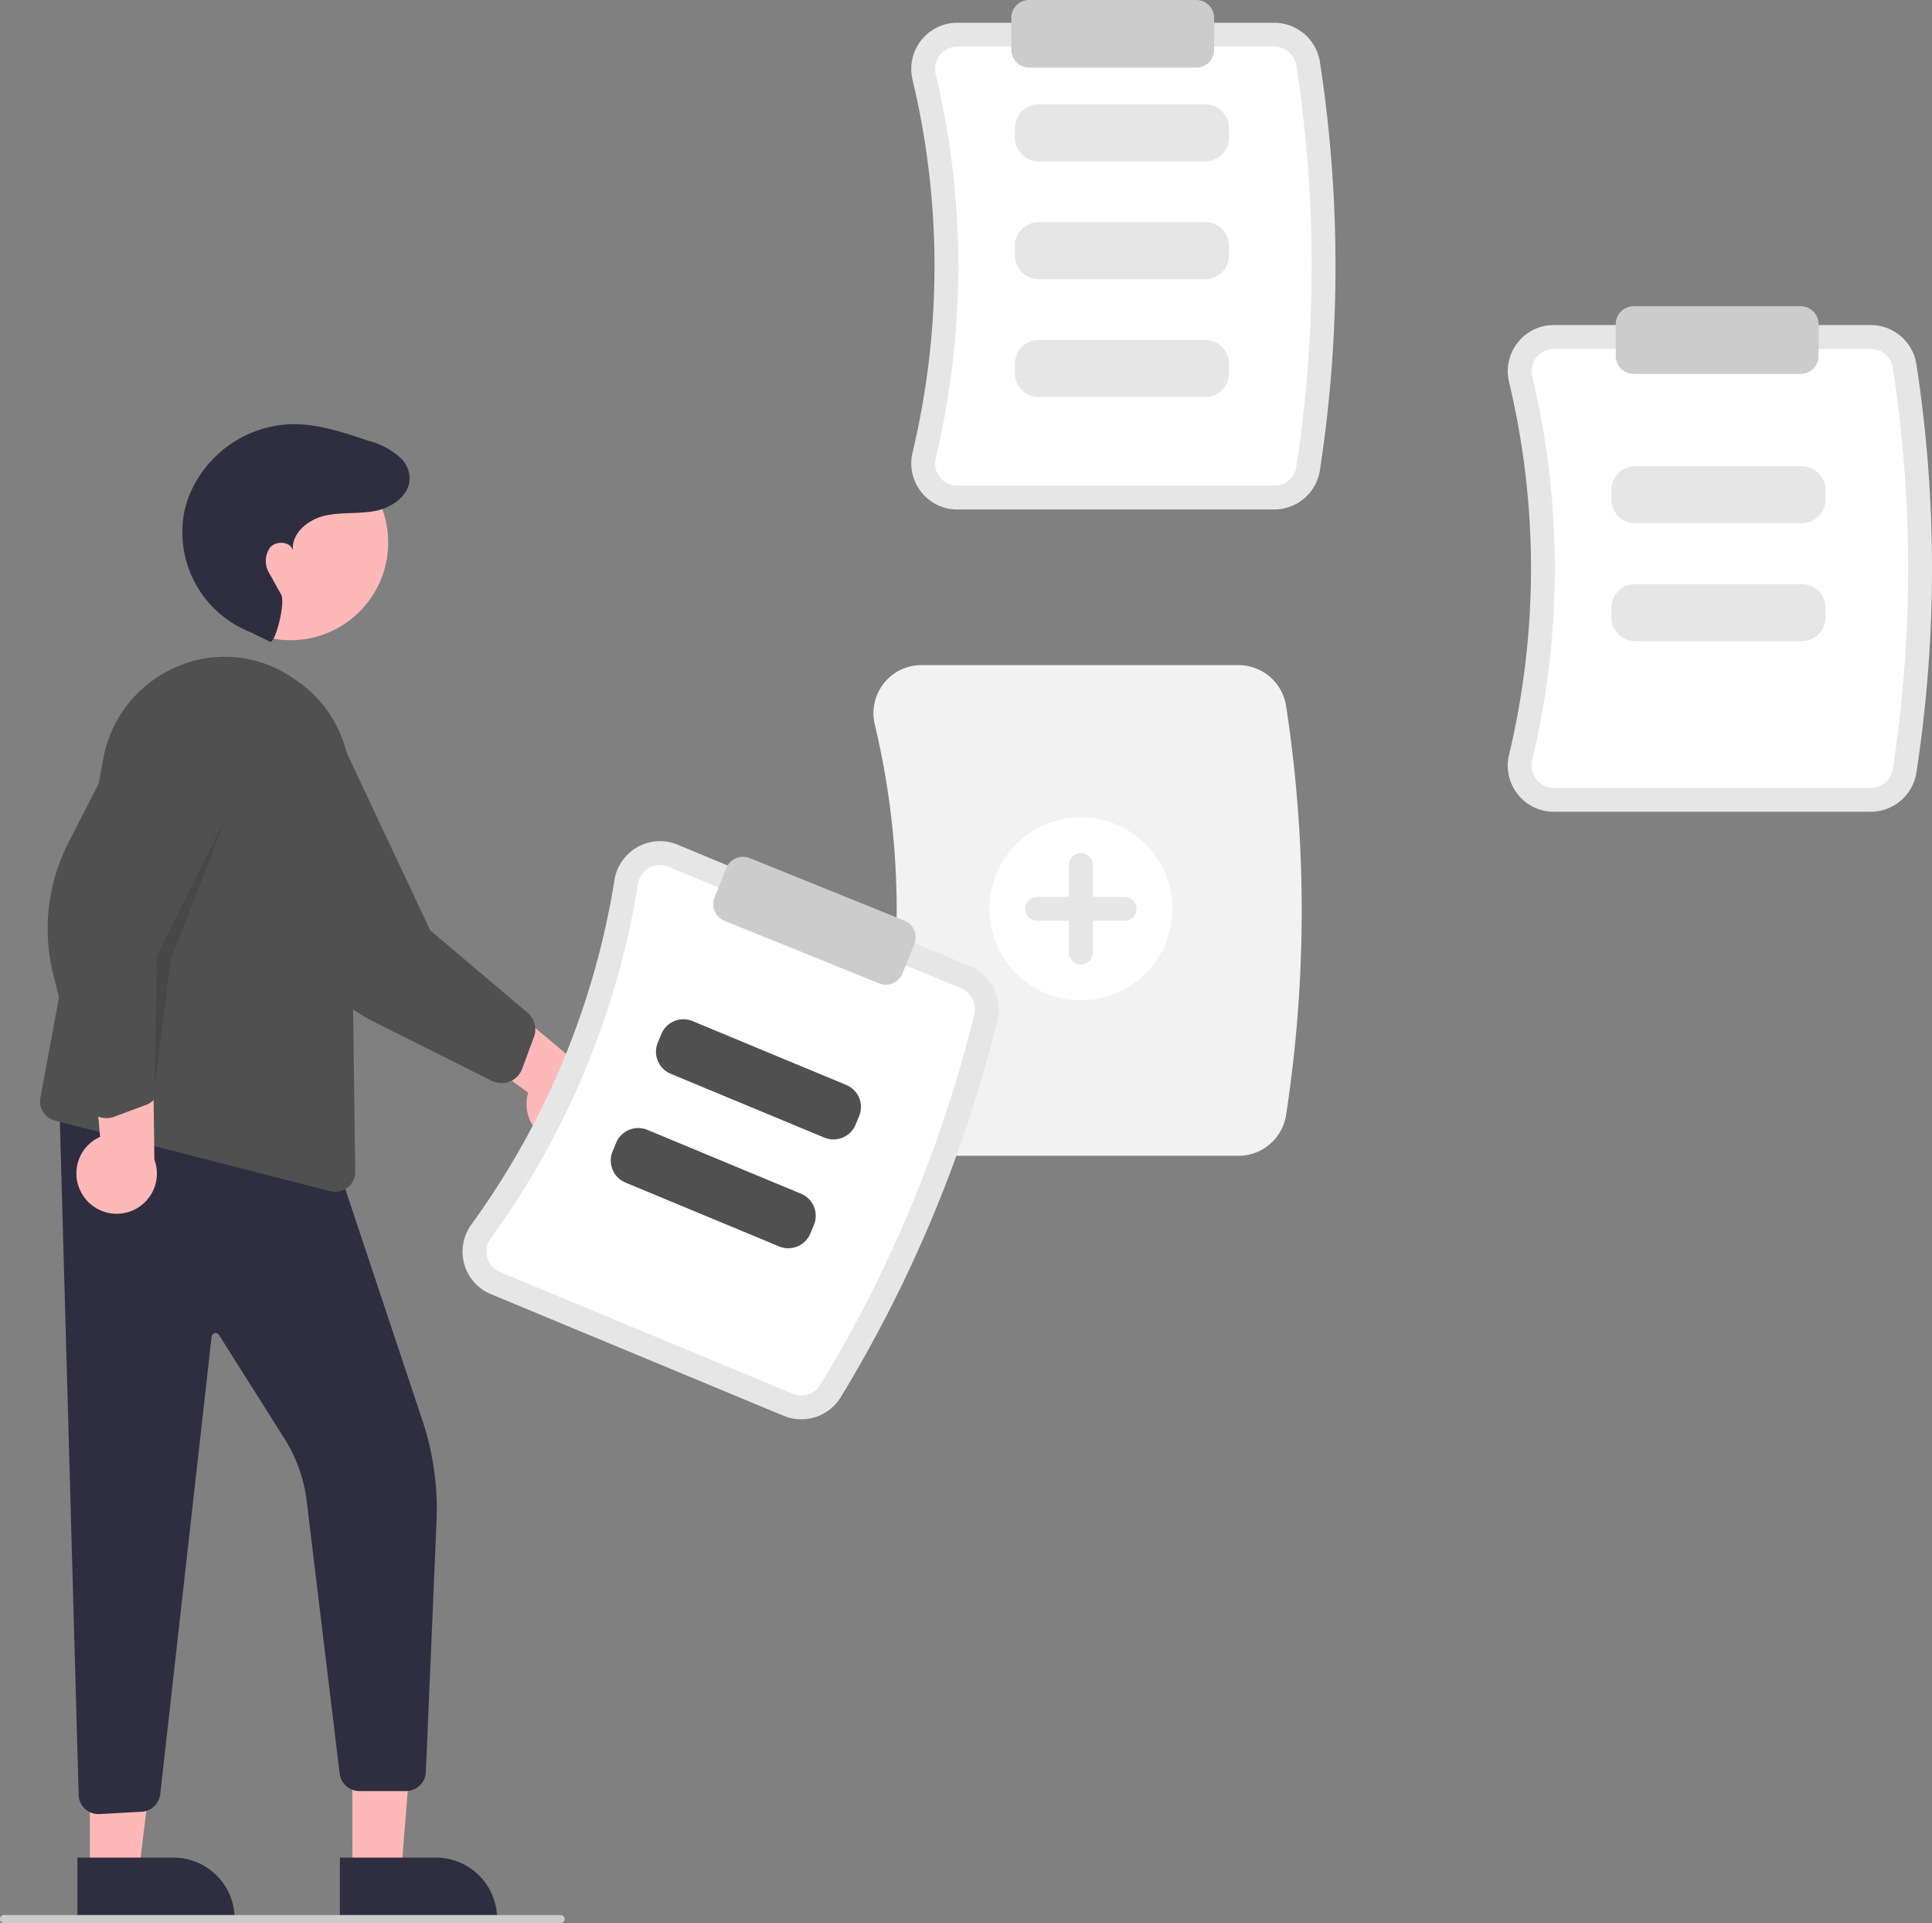 <svg xmlns="http://www.w3.org/2000/svg" width="258.978" height="257.734" viewBox="0 0 258.978 257.734"><rect x="0" y="0" width="258.978" height="257.734" fill="#808080" stroke="none"/><defs fill="#000000"><style>.a{fill:#e6e6e6;}.b{fill:#fff;}.c{fill:#f2f2f2;}.d{fill:#ccc;}.e{fill:#ffb8b8;}.f{fill:#2f2e41;}.g{fill:#505050;}.h{fill:rgba(0,0,0,0.6);opacity:0.2;}</style></defs><g transform="translate(0)"><path class="a" d="M634.9,279.208H592.4a6.118,6.118,0,0,1-4.833-2.342h0a6.2,6.2,0,0,1-1.16-5.313,107.482,107.482,0,0,0,0-49.919,6.2,6.2,0,0,1,1.16-5.313,6.118,6.118,0,0,1,4.833-2.342H634.9a6.2,6.2,0,0,1,6.1,5.2,180.154,180.154,0,0,1,0,54.829,6.2,6.2,0,0,1-6.1,5.2Z" transform="translate(-464.079 -210.925)" fill="#000000"/><path class="b" d="M595.2,219.978a2.939,2.939,0,0,0-2.321,1.124,3.017,3.017,0,0,0-.562,2.587,110.692,110.692,0,0,1,0,51.411,3.015,3.015,0,0,0,.561,2.587h0a2.938,2.938,0,0,0,2.321,1.124h42.507a2.976,2.976,0,0,0,2.937-2.488,176.968,176.968,0,0,0,0-53.858,2.976,2.976,0,0,0-2.937-2.488Z" transform="translate(-466.882 -213.726)" fill="#000000"/><path class="a" d="M637.8,242.131H615.495a3.2,3.2,0,0,1-3.2-3.2v-1.25a3.2,3.2,0,0,1,3.2-3.2H637.8a3.2,3.2,0,0,1,3.2,3.2v1.25A3.2,3.2,0,0,1,637.8,242.131Z" transform="translate(-476.252 -220.5)" fill="#000000"/><path class="a" d="M637.8,271.756H615.495a3.2,3.2,0,0,1-3.2-3.2v-1.25a3.2,3.2,0,0,1,3.2-3.2H637.8a3.2,3.2,0,0,1,3.2,3.2v1.25a3.2,3.2,0,0,1-3.2,3.2Z" transform="translate(-476.252 -234.333)" fill="#000000"/><path class="a" d="M637.8,301.382H615.495a3.2,3.2,0,0,1-3.2-3.2v-1.25a3.2,3.2,0,0,1,3.2-3.2H637.8a3.2,3.2,0,0,1,3.2,3.2v1.25A3.2,3.2,0,0,1,637.8,301.382Z" transform="translate(-476.252 -248.167)" fill="#000000"/><path class="a" d="M784.9,355.208H742.4a6.118,6.118,0,0,1-4.833-2.342h0a6.2,6.2,0,0,1-1.16-5.313,107.481,107.481,0,0,0,0-49.919,6.2,6.2,0,0,1,1.16-5.313,6.118,6.118,0,0,1,4.833-2.342H784.9a6.2,6.2,0,0,1,6.1,5.2,180.154,180.154,0,0,1,0,54.829,6.2,6.2,0,0,1-6.1,5.2Z" transform="translate(-534.12 -246.412)" fill="#000000"/><path class="b" d="M745.2,295.978a2.939,2.939,0,0,0-2.321,1.124,3.017,3.017,0,0,0-.562,2.587,110.691,110.691,0,0,1,0,51.411,3.015,3.015,0,0,0,.561,2.587h0a2.938,2.938,0,0,0,2.321,1.124h42.507a2.976,2.976,0,0,0,2.937-2.488,176.968,176.968,0,0,0,0-53.858,2.976,2.976,0,0,0-2.937-2.488Z" transform="translate(-536.923 -249.214)" fill="#000000"/><path class="c" d="M625.669,441.241H583.162a6.384,6.384,0,0,1-5.042-2.444,6.46,6.46,0,0,1-1.21-5.541,107.215,107.215,0,0,0,0-49.795,6.461,6.461,0,0,1,1.21-5.54,6.384,6.384,0,0,1,5.042-2.444h42.507a6.464,6.464,0,0,1,6.361,5.426,180.416,180.416,0,0,1,0,54.911A6.464,6.464,0,0,1,625.669,441.241Z" transform="translate(-459.643 -286.335)" fill="#000000"/><path class="a" d="M787.8,333.131H765.495a3.2,3.2,0,0,1-3.2-3.2v-1.25a3.2,3.2,0,0,1,3.2-3.2H787.8a3.2,3.2,0,0,1,3.2,3.2v1.25a3.2,3.2,0,0,1-3.2,3.2Z" transform="translate(-546.294 -262.992)" fill="#000000"/><path class="a" d="M787.8,362.756H765.495a3.2,3.2,0,0,1-3.2-3.2v-1.25a3.2,3.2,0,0,1,3.2-3.2H787.8a3.2,3.2,0,0,1,3.2,3.2v1.25A3.2,3.2,0,0,1,787.8,362.756Z" transform="translate(-546.294 -276.825)" fill="#000000"/><circle class="b" cx="12.26" cy="12.26" r="12.26" transform="translate(132.631 109.544)" fill="#000000"/><path class="a" d="M628.22,428.614h-4.264v-4.264a1.6,1.6,0,1,0-3.2,0v4.264h-4.264a1.6,1.6,0,0,0,0,3.2h4.264v4.264a1.6,1.6,0,1,0,3.2,0v-4.264h4.264a1.6,1.6,0,1,0,0-3.2Z" transform="translate(-477.466 -308.409)" fill="#000000"/><path class="d" d="M636.181,217.312H613.793a2.4,2.4,0,0,1-2.4-2.4v-4.264a2.4,2.4,0,0,1,2.4-2.4h22.388a2.4,2.4,0,0,1,2.4,2.4v4.264A2.4,2.4,0,0,1,636.181,217.312Z" transform="translate(-475.831 -208.25)" fill="#000000"/><path class="d" d="M788.181,294.312H765.793a2.4,2.4,0,0,1-2.4-2.4v-4.264a2.4,2.4,0,0,1,2.4-2.4h22.389a2.4,2.4,0,0,1,2.4,2.4v4.265a2.4,2.4,0,0,1-2.4,2.4Z" transform="translate(-546.806 -244.204)" fill="#000000"/><path class="e" d="M88.6,448.98H95.13l2.043-25.207h-8.58Z" transform="translate(-41.368 -197.877)" fill="#000000"/><path class="f" d="M442.552,675.308h12.871a8.2,8.2,0,0,1,8.2,8.2v.266H442.552Z" transform="translate(-396.992 -426.338)" fill="#000000"/><path class="e" d="M22.6,448.98H29.13l3.109-25.207H22.594Z" transform="translate(-10.55 -197.877)" fill="#000000"/><path class="f" d="M376.552,675.308h12.871a8.2,8.2,0,0,1,8.2,8.2v.266H376.552Z" transform="translate(-366.174 -426.338)" fill="#000000"/><path class="f" d="M377.228,579.825a2.655,2.655,0,0,1-1.8-.7h0a2.644,2.644,0,0,1-.861-1.885L371.947,483.3l37.213,9.3,11.482,34.445a37.56,37.56,0,0,1,1.89,13.766l-1.426,33.389a2.663,2.663,0,0,1-2.662,2.537H412.2a2.678,2.678,0,0,1-2.641-2.308L405.1,537.579a20.162,20.162,0,0,0-2.949-8.083l-8.779-13.9a.533.533,0,0,0-.98.219l-6.89,61.349a2.662,2.662,0,0,1-2.5,2.344l-5.625.313C377.329,579.823,377.279,579.825,377.228,579.825Z" transform="translate(-364.024 -336.684)" fill="#000000"/><circle class="e" cx="13.092" cy="13.092" r="13.092" transform="translate(25.852 59.62)" fill="#000000"/><path class="g" d="M406.741,445.1a2.7,2.7,0,0,1-.668-.085h0l-36.922-9.467a2.664,2.664,0,0,1-1.953-3.1l8.479-45.678a16.639,16.639,0,0,1,9.728-12.015,16.052,16.052,0,0,1,15.067,1.106c.517.323,1.038.674,1.547,1.045a16.5,16.5,0,0,1,6.705,13.076L409.4,442.4a2.669,2.669,0,0,1-2.659,2.7Z" transform="translate(-361.782 -285.356)" fill="#000000"/><path class="e" d="M377.22,485.38a5.36,5.36,0,0,1,2.246-7.906L377.824,458.5l8.7,4.717.225,17.3a5.389,5.389,0,0,1-9.532,4.869Z" transform="translate(-366.053 -325.1)" fill="#000000"/><path class="g" d="M376.957,436.366a2.937,2.937,0,0,1-2.845-2.217l-4.277-17a25.251,25.251,0,0,1,2-17.663l8.96-17.528a8.284,8.284,0,0,1,10.026-5.874,8.186,8.186,0,0,1,5.051,3.785,8.3,8.3,0,0,1,.882,6.35L384,414.746l.151,17.077a2.942,2.942,0,0,1-1.911,2.774l-4.268,1.585a2.922,2.922,0,0,1-1.019.184Z" transform="translate(-362.68 -286.502)" fill="#000000"/><path class="e" d="M480.9,476.989a5.36,5.36,0,0,1-4.527-6.86l-15.455-11.135,9.252-3.519,13.258,11.114a5.389,5.389,0,0,1-2.528,10.4Z" transform="translate(-405.566 -323.689)" fill="#000000"/><path class="g" d="M449.993,434.731a2.945,2.945,0,0,1-1.313-.31l-15.672-7.845a25.257,25.257,0,0,1-12.079-13.042l-7.44-18.226a8.286,8.286,0,0,1,2.088-11.431,8.184,8.184,0,0,1,6.178-1.356,8.3,8.3,0,0,1,5.374,3.471l13.3,28.273,13.042,11.025a2.941,2.941,0,0,1,.856,3.258l-1.583,4.269a2.932,2.932,0,0,1-2.749,1.913Z" transform="translate(-382.753 -289.562)" fill="#000000"/><path class="f" d="M414.662,344.057c.7.3,2.12-5.239,1.482-6.347-.949-1.649-.893-1.637-1.523-2.728a3.162,3.162,0,0,1,.045-3.544c.816-.96,2.7-.832,3.076.371-.24-2.286,2.021-4.123,4.261-4.639s4.6-.2,6.853-.655c2.613-.533,5.332-2.724,4.29-5.6a4.049,4.049,0,0,0-.789-1.3,9.984,9.984,0,0,0-4.537-2.492c-3.428-1.163-6.949-2.341-10.566-2.213a15.351,15.351,0,0,0-13.564,9.92,13.951,13.951,0,0,0-.578,2.146,14.389,14.389,0,0,0,8.932,15.8Z" transform="translate(-378.468 -258.052)" fill="#000000"/><path class="h" d="M38.9,241.591l.3-17.553,9.3-18.695-7.463,19.19Z" transform="translate(-18.164 -95.883)" fill="#000000"/><path class="a" d="M516.449,496.764,477.2,480.455a6.118,6.118,0,0,1-3.564-4.017h0a6.2,6.2,0,0,1,.967-5.352,107.482,107.482,0,0,0,19.153-46.1,6.2,6.2,0,0,1,3.11-4.461,6.118,6.118,0,0,1,5.361-.309l39.254,16.309a6.2,6.2,0,0,1,3.636,7.142A180.156,180.156,0,0,1,524.075,494.3a6.2,6.2,0,0,1-7.627,2.462Z" transform="translate(-411.395 -307.004)" fill="#000000"/><path class="b" d="M503.8,425.974a2.939,2.939,0,0,0-2.575.147,3.017,3.017,0,0,0-1.511,2.174,110.693,110.693,0,0,1-19.725,47.476,3.015,3.015,0,0,0-.474,2.6h0a2.938,2.938,0,0,0,1.712,1.929l39.254,16.309a2.976,2.976,0,0,0,3.666-1.171,176.969,176.969,0,0,0,20.664-49.736,2.976,2.976,0,0,0-1.757-3.424Z" transform="translate(-414.198 -309.807)" fill="#000000"/><path class="g" d="M544.61,480.385l-20.6-8.558a3.2,3.2,0,0,1-1.726-4.181l.479-1.154a3.2,3.2,0,0,1,4.181-1.726l20.6,8.558a3.2,3.2,0,0,1,1.726,4.181l-.48,1.154a3.2,3.2,0,0,1-4.181,1.726Z" transform="translate(-434.108 -327.913)" fill="#000000"/><path class="g" d="M533.243,507.744l-20.6-8.558A3.2,3.2,0,0,1,510.918,495l.479-1.154a3.2,3.2,0,0,1,4.181-1.726l20.6,8.559a3.2,3.2,0,0,1,1.726,4.181l-.479,1.154A3.2,3.2,0,0,1,533.243,507.744Z" transform="translate(-428.801 -340.688)" fill="#000000"/><path class="d" d="M559.581,440.814a2.393,2.393,0,0,1-.9-.176l-20.756-8.392a2.4,2.4,0,0,1-1.325-3.123l1.6-3.954a2.4,2.4,0,0,1,3.123-1.325l20.756,8.392a2.4,2.4,0,0,1,1.325,3.123l-1.6,3.954A2.4,2.4,0,0,1,559.581,440.814Z" transform="translate(-440.826 -308.838)" fill="#000000"/><path class="d" d="M432.244,690.816H357.616a.533.533,0,0,1,0-1.066h74.628a.533.533,0,0,1,0,1.066Z" transform="translate(-357.083 -433.082)" fill="#000000"/></g></svg>